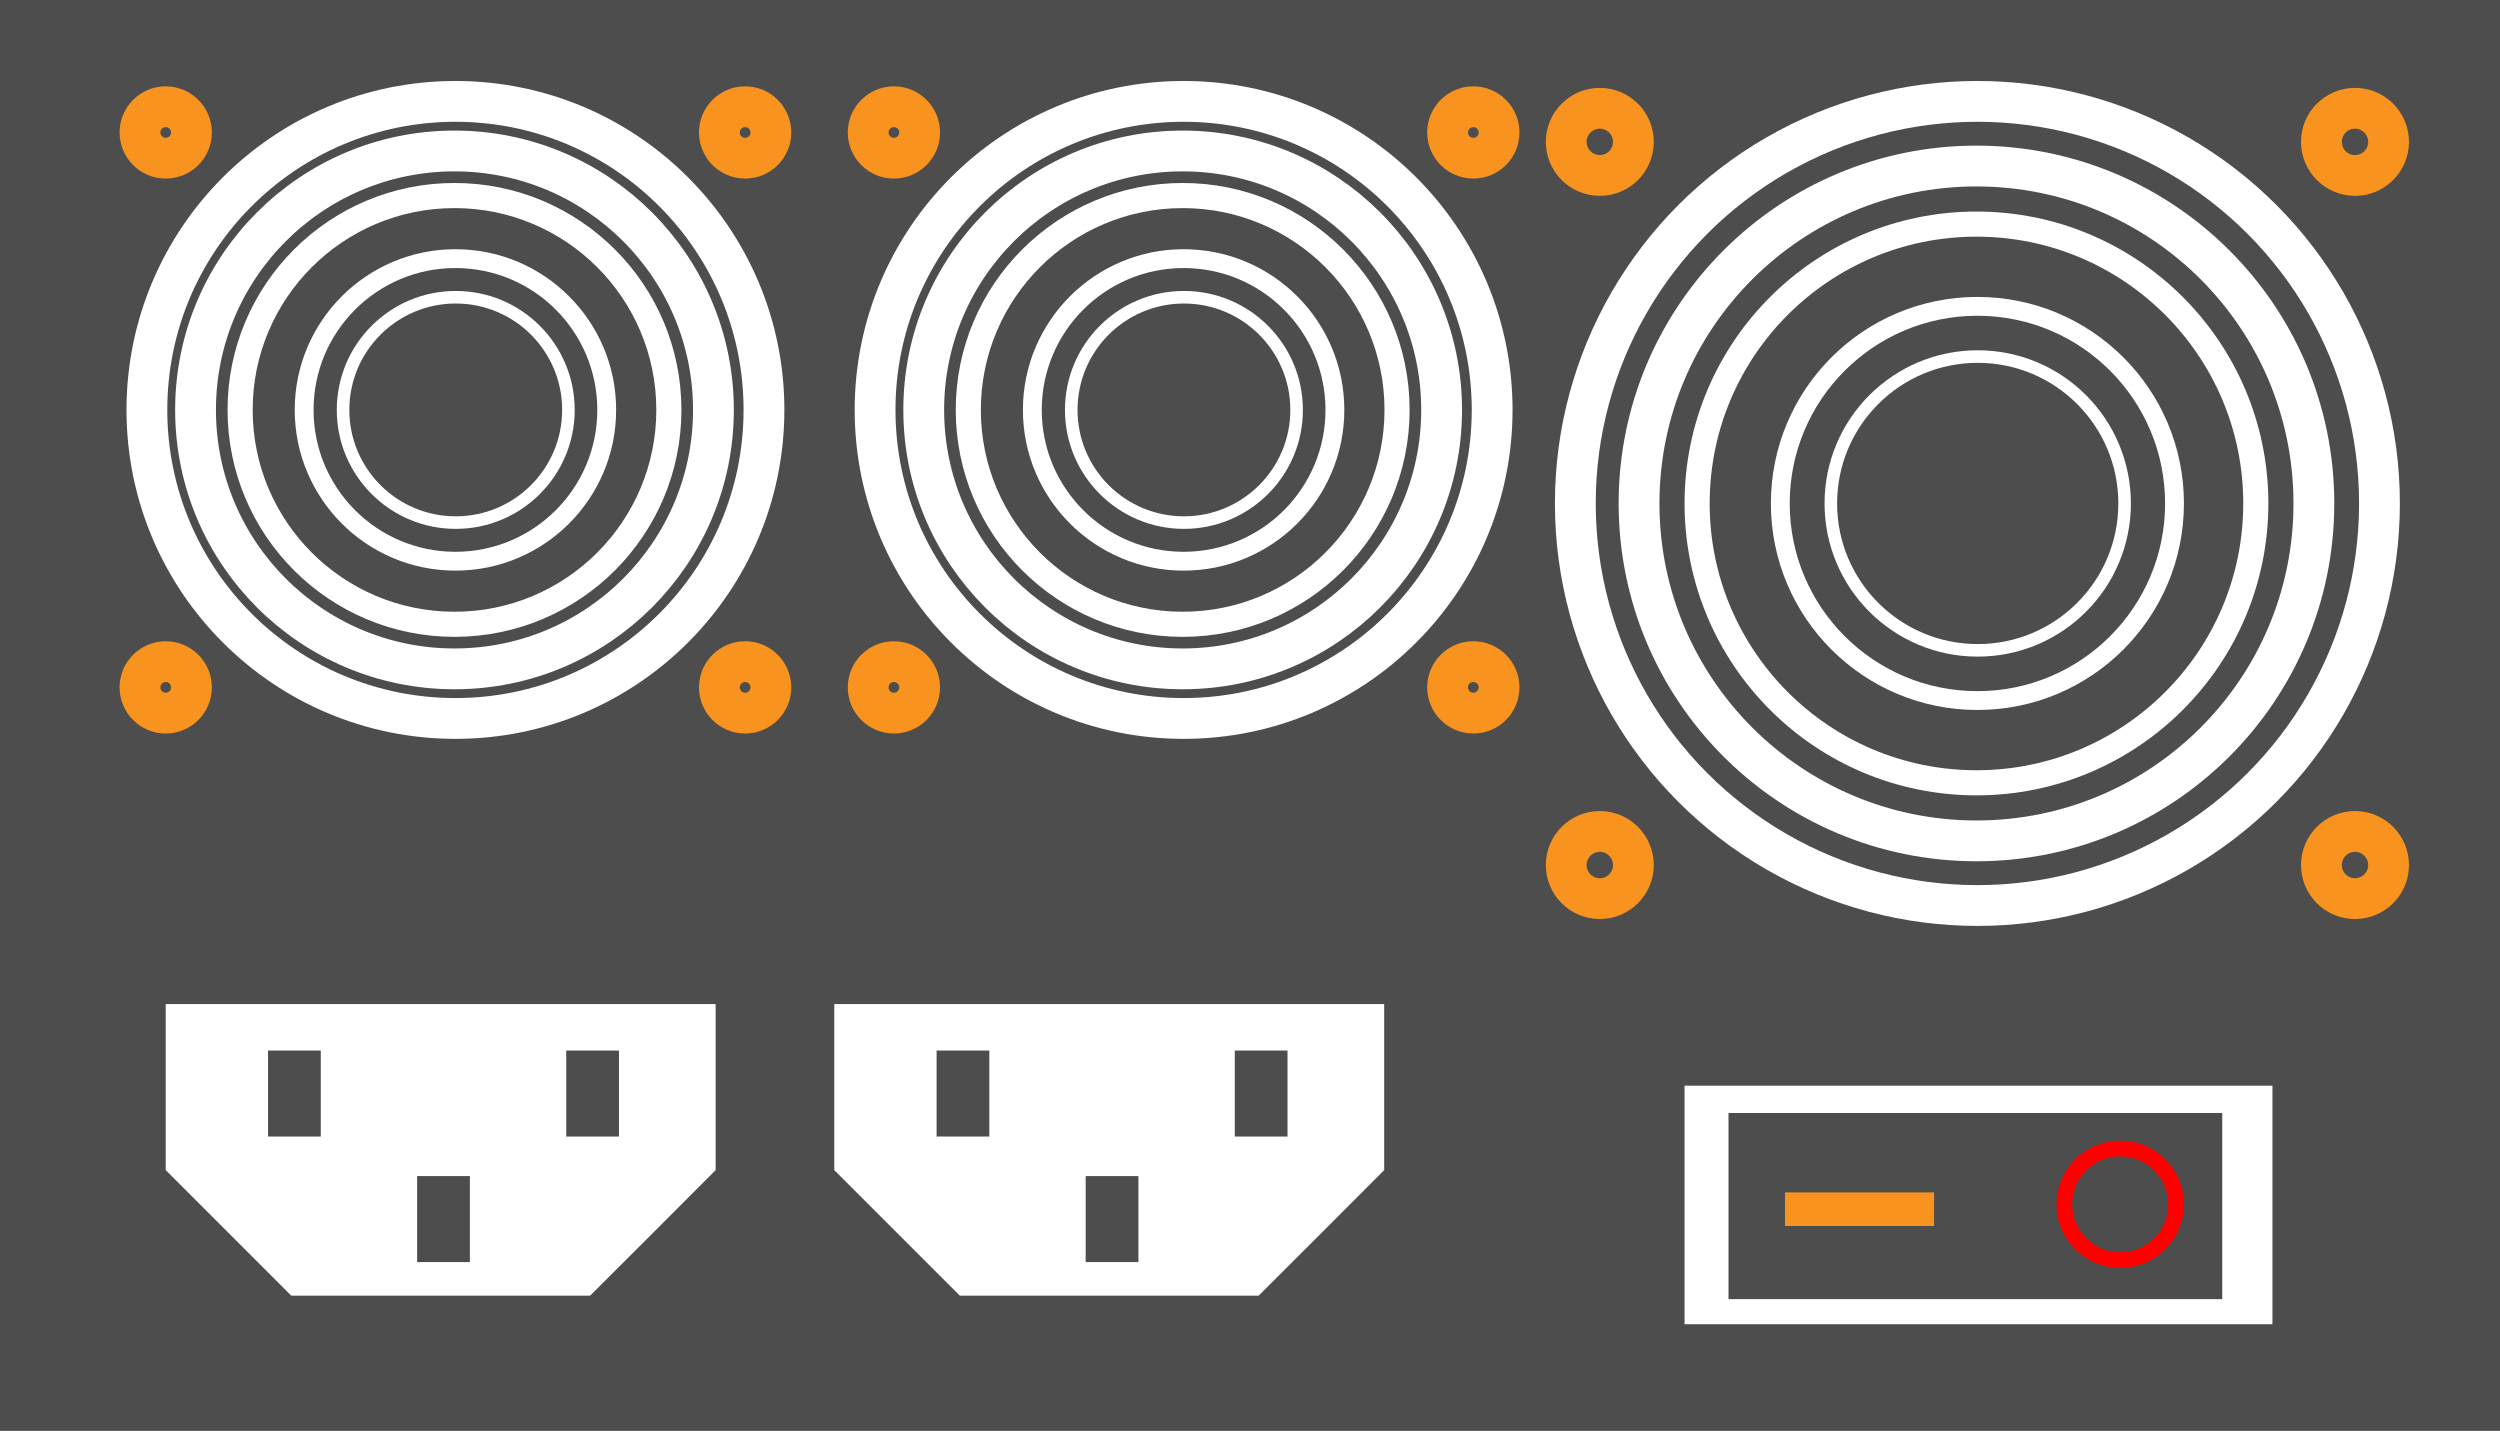 <?xml version="1.0" encoding="utf-8"?>
<!-- Generator: Adobe Illustrator 19.0.0, SVG Export Plug-In . SVG Version: 6.00 Build 0)  -->
<svg version="1.1" id="Layer_1" xmlns="http://www.w3.org/2000/svg" xmlns:xlink="http://www.w3.org/1999/xlink" x="0px" y="0px"
	 viewBox="0 0 796.5 455.8" enable-background="new 0 0 796.5 455.8" xml:space="preserve">
<rect x="0" y="0" width="796.5" height="455.8" fill="#333333" stroke="none"/>
<rect id="XMLID_1_" x="-459" y="-542" fill="#4D4D4D" width="796.5" height="455.8"/>
<path id="XMLID_2_" fill="#FFFFFF" d="M198.3-376.5h-95.2c-15.6-15.6-24.4-24.4-40-40v-52.9h175.2v52.9
	C222.7-400.9,214-392.1,198.3-376.5z"/>
<g id="XMLID_22_">
	<rect id="XMLID_3_" x="95.7" y="-454.7" fill="#4D4D4D" width="16.8" height="27.4"/>
	<rect id="XMLID_4_" x="190.7" y="-454.7" fill="#4D4D4D" width="16.8" height="27.4"/>
	<rect id="XMLID_5_" x="143.2" y="-414.7" fill="#4D4D4D" width="16.8" height="27.4"/>
</g>
<rect id="XMLID_6_" x="63.7" y="-242.1" fill="#FFFFFF" width="187.3" height="76"/>
<rect id="XMLID_7_" x="77.7" y="-233.4" fill="#4D4D4D" width="157.3" height="59.3"/>
<circle id="XMLID_8_" fill="none" stroke="#FF0000" stroke-width="5" stroke-miterlimit="10" cx="202.5" cy="-204.3" r="17.8"/>
<rect id="XMLID_9_" x="95.7" y="-208.1" fill="#F7931E" width="47.5" height="10.7"/>
<g id="XMLID_10_">
	<circle id="XMLID_11_" fill="none" stroke="#F7931E" stroke-width="13" stroke-miterlimit="10" cx="-401.7" cy="-454.4" r="12.7"/>
	<circle id="XMLID_12_" fill="none" stroke="#F7931E" stroke-width="13" stroke-miterlimit="10" cx="-115.7" cy="-454.4" r="12.7"/>
	<g id="XMLID_13_">
		
			<circle id="XMLID_14_" fill="none" stroke="#F7931E" stroke-width="13" stroke-miterlimit="10" cx="-115.7" cy="-180.4" r="12.7"/>
		
			<circle id="XMLID_15_" fill="none" stroke="#F7931E" stroke-width="13" stroke-miterlimit="10" cx="-401.7" cy="-180.4" r="12.7"/>
	</g>
</g>
<g id="XMLID_16_">
	
		<circle id="XMLID_17_" fill="none" stroke="#FFFFFF" stroke-width="13" stroke-miterlimit="10" cx="-258.7" cy="-317.4" r="152.4"/>
	
		<circle id="XMLID_18_" fill="none" stroke="#FFFFFF" stroke-width="13" stroke-miterlimit="10" cx="-259.1" cy="-317.4" r="127.8"/>
	<circle id="XMLID_19_" fill="none" stroke="#FFFFFF" stroke-width="8" stroke-miterlimit="10" cx="-259.1" cy="-317.4" r="105.8"/>
	<circle id="XMLID_20_" fill="none" stroke="#FFFFFF" stroke-width="6" stroke-miterlimit="10" cx="-258.7" cy="-317.4" r="74.7"/>
	<circle id="XMLID_21_" fill="none" stroke="#FFFFFF" stroke-width="4" stroke-miterlimit="10" cx="-258.6" cy="-317.4" r="55.7"/>
</g>
<rect id="XMLID_44_" x="502" y="-542" fill="#4D4D4D" width="796.5" height="455.8"/>
<g id="XMLID_67_">
	<path id="XMLID_43_" fill="#FFFFFF" d="M1229-402.4h-95.2c-15.6-15.6-24.4-24.4-40-40v-52.9H1269v52.9
		C1253.3-426.8,1244.6-418.1,1229-402.4z"/>
	<g id="XMLID_39_">
		<rect id="XMLID_42_" x="1126.3" y="-480.6" fill="#4D4D4D" width="16.8" height="27.4"/>
		<rect id="XMLID_41_" x="1221.3" y="-480.6" fill="#4D4D4D" width="16.8" height="27.4"/>
		<rect id="XMLID_40_" x="1173.8" y="-440.6" fill="#4D4D4D" width="16.8" height="27.4"/>
	</g>
</g>
<g id="XMLID_68_">
	<rect id="XMLID_38_" x="1079.7" y="-196.1" fill="#FFFFFF" width="187.3" height="76"/>
	<rect id="XMLID_37_" x="1093.7" y="-187.4" fill="#4D4D4D" width="157.3" height="59.3"/>
	<circle id="XMLID_36_" fill="none" stroke="#FF0000" stroke-width="5" stroke-miterlimit="10" cx="1218.5" cy="-158.3" r="17.8"/>
	<rect id="XMLID_35_" x="1111.7" y="-162.1" fill="#F7931E" width="47.5" height="10.7"/>
</g>
<rect id="XMLID_66_" fill="#4D4D4D" width="796.5" height="455.8"/>
<g id="XMLID_91_">
	<path id="XMLID_65_" fill="#FFFFFF" d="M188,412.8H92.8c-15.6-15.6-24.4-24.4-40-40v-52.9H228v52.9
		C212.4,388.5,203.6,397.2,188,412.8z"/>
	<g id="XMLID_61_">
		<rect id="XMLID_64_" x="85.4" y="334.7" fill="#4D4D4D" width="16.8" height="27.4"/>
		<rect id="XMLID_63_" x="180.4" y="334.7" fill="#4D4D4D" width="16.8" height="27.4"/>
		<rect id="XMLID_62_" x="132.9" y="374.7" fill="#4D4D4D" width="16.8" height="27.4"/>
	</g>
</g>
<g id="XMLID_92_">
	<rect id="XMLID_60_" x="536.7" y="345.9" fill="#FFFFFF" width="187.3" height="76"/>
	<rect id="XMLID_59_" x="550.7" y="354.6" fill="#4D4D4D" width="157.3" height="59.3"/>
	<circle id="XMLID_58_" fill="none" stroke="#FF0000" stroke-width="5" stroke-miterlimit="10" cx="675.5" cy="383.7" r="17.8"/>
	<rect id="XMLID_57_" x="568.7" y="379.9" fill="#F7931E" width="47.5" height="10.7"/>
</g>
<g id="XMLID_90_">
	<g id="XMLID_51_">
		<circle id="XMLID_56_" fill="none" stroke="#F7931E" stroke-width="13" stroke-miterlimit="10" cx="52.8" cy="42.2" r="8.2"/>
		<circle id="XMLID_55_" fill="none" stroke="#F7931E" stroke-width="13" stroke-miterlimit="10" cx="237.4" cy="42.2" r="8.2"/>
		<g id="XMLID_52_">
			<circle id="XMLID_54_" fill="none" stroke="#F7931E" stroke-width="13" stroke-miterlimit="10" cx="237.4" cy="219" r="8.2"/>
			<circle id="XMLID_53_" fill="none" stroke="#F7931E" stroke-width="13" stroke-miterlimit="10" cx="52.8" cy="219" r="8.2"/>
		</g>
	</g>
	<g id="XMLID_45_">
		<circle id="XMLID_50_" fill="none" stroke="#FFFFFF" stroke-width="13" stroke-miterlimit="10" cx="145.1" cy="130.6" r="98.3"/>
		<circle id="XMLID_49_" fill="none" stroke="#FFFFFF" stroke-width="13" stroke-miterlimit="10" cx="144.8" cy="130.6" r="82.5"/>
		<circle id="XMLID_48_" fill="none" stroke="#FFFFFF" stroke-width="8" stroke-miterlimit="10" cx="144.8" cy="130.6" r="68.3"/>
		<circle id="XMLID_47_" fill="none" stroke="#FFFFFF" stroke-width="6" stroke-miterlimit="10" cx="145.1" cy="130.6" r="48.2"/>
		<circle id="XMLID_46_" fill="none" stroke="#FFFFFF" stroke-width="4" stroke-miterlimit="10" cx="145.2" cy="130.6" r="35.9"/>
	</g>
</g>
<g id="XMLID_83_">
	<g id="XMLID_69_">
		<g id="XMLID_29_">
			<circle id="XMLID_34_" fill="none" stroke="#F7931E" stroke-width="13" stroke-miterlimit="10" cx="556.6" cy="-483.9" r="9"/>
			<circle id="XMLID_33_" fill="none" stroke="#F7931E" stroke-width="13" stroke-miterlimit="10" cx="759" cy="-483.9" r="9"/>
			<g id="XMLID_30_">
				<circle id="XMLID_32_" fill="none" stroke="#F7931E" stroke-width="13" stroke-miterlimit="10" cx="759" cy="-289.9" r="9"/>
				<circle id="XMLID_31_" fill="none" stroke="#F7931E" stroke-width="13" stroke-miterlimit="10" cx="556.6" cy="-289.9" r="9"/>
			</g>
		</g>
		<g id="XMLID_23_">
			
				<circle id="XMLID_28_" fill="none" stroke="#FFFFFF" stroke-width="13" stroke-miterlimit="10" cx="657.8" cy="-386.9" r="107.8"/>
			
				<circle id="XMLID_27_" fill="none" stroke="#FFFFFF" stroke-width="13" stroke-miterlimit="10" cx="657.5" cy="-386.9" r="90.5"/>
			<circle id="XMLID_26_" fill="none" stroke="#FFFFFF" stroke-width="8" stroke-miterlimit="10" cx="657.5" cy="-386.9" r="74.9"/>
			<circle id="XMLID_25_" fill="none" stroke="#FFFFFF" stroke-width="6" stroke-miterlimit="10" cx="657.8" cy="-386.9" r="52.9"/>
			<circle id="XMLID_24_" fill="none" stroke="#FFFFFF" stroke-width="4" stroke-miterlimit="10" cx="657.9" cy="-386.9" r="39.4"/>
		</g>
	</g>
	<g id="XMLID_70_">
		<g id="XMLID_77_">
			<circle id="XMLID_82_" fill="none" stroke="#F7931E" stroke-width="13" stroke-miterlimit="10" cx="833.6" cy="-483.9" r="9"/>
			<circle id="XMLID_81_" fill="none" stroke="#F7931E" stroke-width="13" stroke-miterlimit="10" cx="1036" cy="-483.9" r="9"/>
			<g id="XMLID_78_">
				<circle id="XMLID_80_" fill="none" stroke="#F7931E" stroke-width="13" stroke-miterlimit="10" cx="1036" cy="-289.9" r="9"/>
				<circle id="XMLID_79_" fill="none" stroke="#F7931E" stroke-width="13" stroke-miterlimit="10" cx="833.6" cy="-289.9" r="9"/>
			</g>
		</g>
		<g id="XMLID_71_">
			
				<circle id="XMLID_76_" fill="none" stroke="#FFFFFF" stroke-width="13" stroke-miterlimit="10" cx="934.8" cy="-386.9" r="107.8"/>
			
				<circle id="XMLID_75_" fill="none" stroke="#FFFFFF" stroke-width="13" stroke-miterlimit="10" cx="934.5" cy="-386.9" r="90.5"/>
			<circle id="XMLID_74_" fill="none" stroke="#FFFFFF" stroke-width="8" stroke-miterlimit="10" cx="934.5" cy="-386.9" r="74.9"/>
			<circle id="XMLID_73_" fill="none" stroke="#FFFFFF" stroke-width="6" stroke-miterlimit="10" cx="934.8" cy="-386.9" r="52.9"/>
			<circle id="XMLID_72_" fill="none" stroke="#FFFFFF" stroke-width="4" stroke-miterlimit="10" cx="934.9" cy="-386.9" r="39.4"/>
		</g>
	</g>
</g>
<g id="XMLID_89_">
	
		<line id="XMLID_84_" fill="none" stroke="#FFFFFF" stroke-width="4" stroke-miterlimit="10" x1="549.7" y1="-196.1" x2="1030.7" y2="-196.1"/>
	
		<line id="XMLID_85_" fill="none" stroke="#FFFFFF" stroke-width="4" stroke-miterlimit="10" x1="549.7" y1="-177.1" x2="1030.7" y2="-177.1"/>
	
		<line id="XMLID_86_" fill="none" stroke="#FFFFFF" stroke-width="4" stroke-miterlimit="10" x1="549.7" y1="-159.1" x2="1030.7" y2="-159.1"/>
	
		<line id="XMLID_87_" fill="none" stroke="#FFFFFF" stroke-width="4" stroke-miterlimit="10" x1="549.7" y1="-140.1" x2="1030.7" y2="-140.1"/>
	
		<line id="XMLID_88_" fill="none" stroke="#FFFFFF" stroke-width="4" stroke-miterlimit="10" x1="549.7" y1="-121.1" x2="1030.7" y2="-121.1"/>
</g>
<g id="XMLID_93_">
	<g id="XMLID_100_">
		<circle id="XMLID_105_" fill="none" stroke="#F7931E" stroke-width="13" stroke-miterlimit="10" cx="509.7" cy="45.2" r="10.7"/>
		<circle id="XMLID_104_" fill="none" stroke="#F7931E" stroke-width="13" stroke-miterlimit="10" cx="750.3" cy="45.2" r="10.7"/>
		<g id="XMLID_101_">
			
				<circle id="XMLID_103_" fill="none" stroke="#F7931E" stroke-width="13" stroke-miterlimit="10" cx="750.3" cy="275.6" r="10.7"/>
			
				<circle id="XMLID_102_" fill="none" stroke="#F7931E" stroke-width="13" stroke-miterlimit="10" cx="509.7" cy="275.6" r="10.7"/>
		</g>
	</g>
	<g id="XMLID_94_">
		<circle id="XMLID_99_" fill="none" stroke="#FFFFFF" stroke-width="13" stroke-miterlimit="10" cx="630" cy="160.4" r="128.1"/>
		<circle id="XMLID_98_" fill="none" stroke="#FFFFFF" stroke-width="13" stroke-miterlimit="10" cx="629.7" cy="160.4" r="107.5"/>
		<circle id="XMLID_97_" fill="none" stroke="#FFFFFF" stroke-width="8" stroke-miterlimit="10" cx="629.7" cy="160.4" r="89"/>
		<circle id="XMLID_96_" fill="none" stroke="#FFFFFF" stroke-width="6" stroke-miterlimit="10" cx="630" cy="160.4" r="62.8"/>
		<circle id="XMLID_95_" fill="none" stroke="#FFFFFF" stroke-width="4" stroke-miterlimit="10" cx="630.1" cy="160.4" r="46.8"/>
	</g>
</g>
<g id="XMLID_106_">
	<g id="XMLID_113_">
		<circle id="XMLID_118_" fill="none" stroke="#F7931E" stroke-width="13" stroke-miterlimit="10" cx="284.8" cy="42.2" r="8.2"/>
		<circle id="XMLID_117_" fill="none" stroke="#F7931E" stroke-width="13" stroke-miterlimit="10" cx="469.4" cy="42.2" r="8.2"/>
		<g id="XMLID_114_">
			<circle id="XMLID_116_" fill="none" stroke="#F7931E" stroke-width="13" stroke-miterlimit="10" cx="469.4" cy="219" r="8.2"/>
			<circle id="XMLID_115_" fill="none" stroke="#F7931E" stroke-width="13" stroke-miterlimit="10" cx="284.8" cy="219" r="8.2"/>
		</g>
	</g>
	<g id="XMLID_107_">
		<circle id="XMLID_112_" fill="none" stroke="#FFFFFF" stroke-width="13" stroke-miterlimit="10" cx="377.1" cy="130.6" r="98.3"/>
		<circle id="XMLID_111_" fill="none" stroke="#FFFFFF" stroke-width="13" stroke-miterlimit="10" cx="376.8" cy="130.6" r="82.5"/>
		<circle id="XMLID_110_" fill="none" stroke="#FFFFFF" stroke-width="8" stroke-miterlimit="10" cx="376.8" cy="130.6" r="68.3"/>
		<circle id="XMLID_109_" fill="none" stroke="#FFFFFF" stroke-width="6" stroke-miterlimit="10" cx="377.1" cy="130.6" r="48.2"/>
		<circle id="XMLID_108_" fill="none" stroke="#FFFFFF" stroke-width="4" stroke-miterlimit="10" cx="377.2" cy="130.6" r="35.9"/>
	</g>
</g>
<g id="XMLID_119_">
	<path id="XMLID_124_" fill="#FFFFFF" d="M401,412.8h-95.2c-15.6-15.6-24.4-24.4-40-40v-52.9H441v52.9
		C425.4,388.5,416.6,397.2,401,412.8z"/>
	<g id="XMLID_120_">
		<rect id="XMLID_123_" x="298.4" y="334.7" fill="#4D4D4D" width="16.8" height="27.4"/>
		<rect id="XMLID_122_" x="393.4" y="334.7" fill="#4D4D4D" width="16.8" height="27.4"/>
		<rect id="XMLID_121_" x="345.9" y="374.7" fill="#4D4D4D" width="16.8" height="27.4"/>
	</g>
</g>
<g id="XMLID_263_">
</g>
<g id="XMLID_264_">
</g>
<g id="XMLID_265_">
</g>
<g id="XMLID_266_">
</g>
<g id="XMLID_267_">
</g>
<g id="XMLID_268_">
</g>
<g id="XMLID_269_">
</g>
<g id="XMLID_270_">
</g>
<g id="XMLID_271_">
</g>
<g id="XMLID_272_">
</g>
<g id="XMLID_273_">
</g>
<g id="XMLID_274_">
</g>
<g id="XMLID_275_">
</g>
<g id="XMLID_276_">
</g>
<g id="XMLID_277_">
</g>
</svg>
